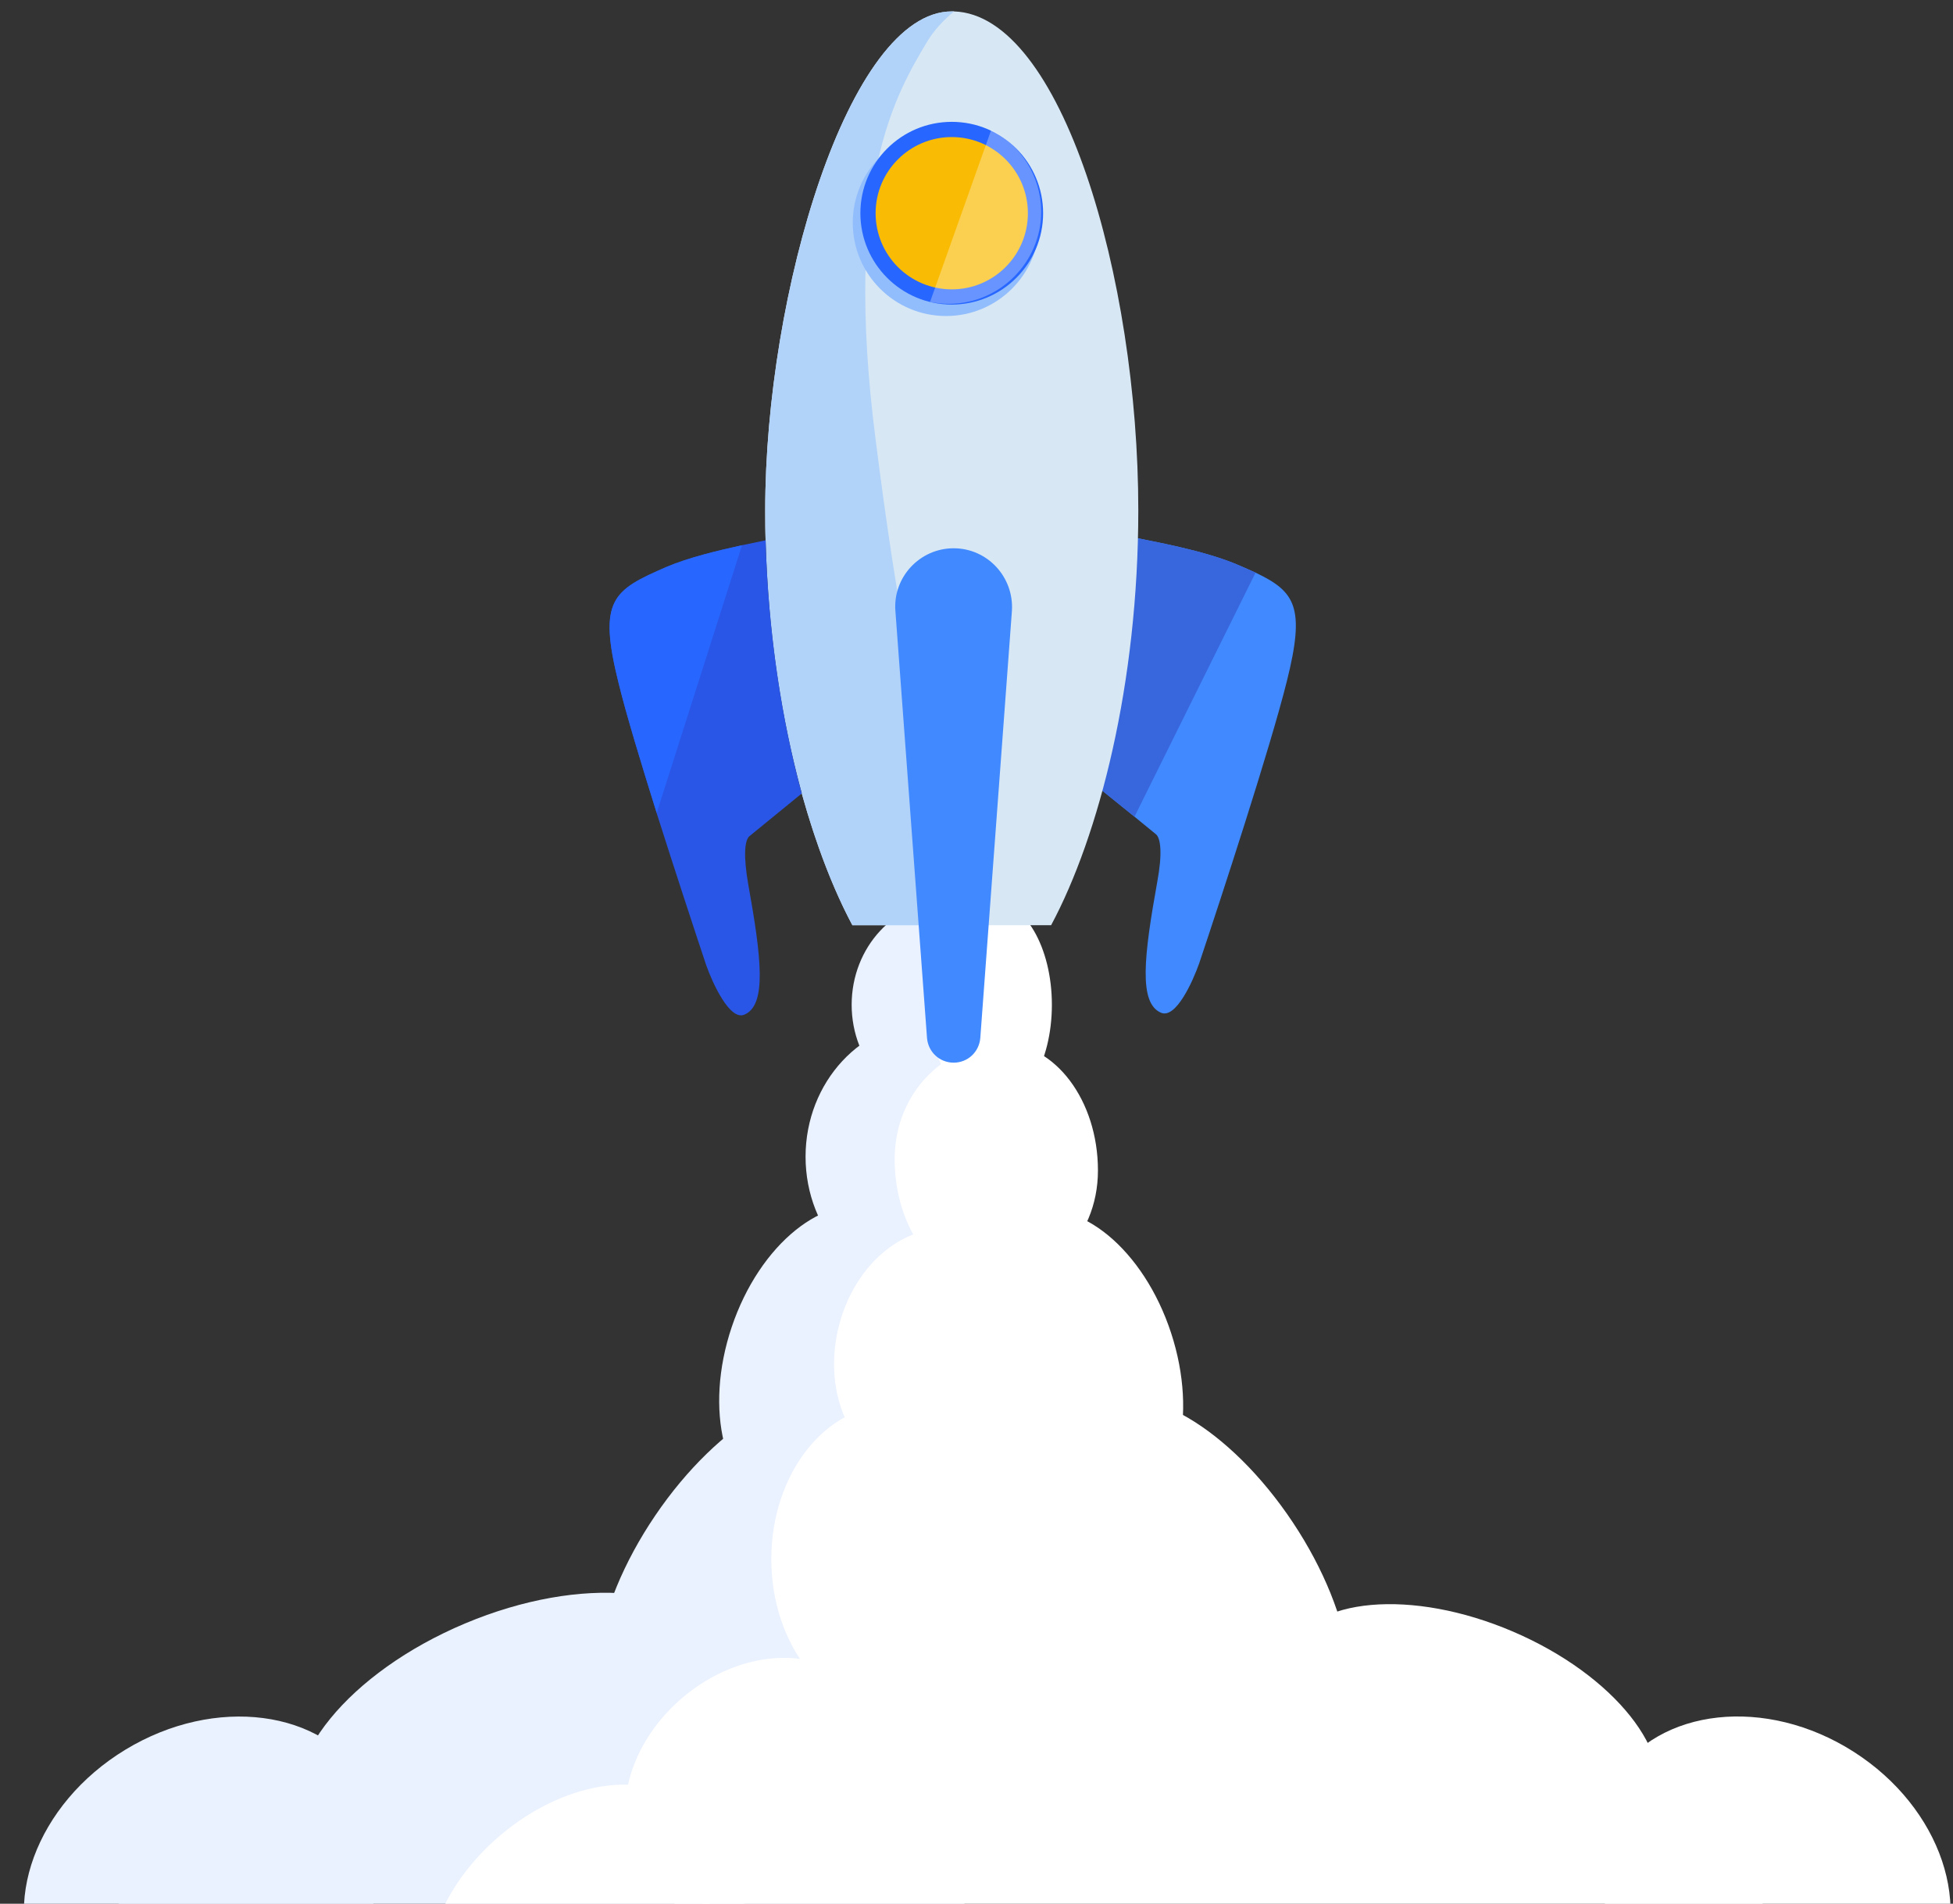 <svg id="epqly8u4ao6r1" xmlns="http://www.w3.org/2000/svg" xmlns:xlink="http://www.w3.org/1999/xlink" viewBox="0 0 513 500" shape-rendering="geometricPrecision" text-rendering="geometricPrecision" width="513" height="500"><rect x="0" y="0" width="513" height="500" fill="#333333" stroke="none"/><style><![CDATA[#epqly8u4ao6r3_ts {animation: epqly8u4ao6r3_ts__ts 6000ms linear infinite normal forwards}@keyframes epqly8u4ao6r3_ts__ts { 0% {transform: translate(249.107px,260.9px) scale(1,1);animation-timing-function: cubic-bezier(0.42,0,0.58,1)} 25% {transform: translate(249.107px,260.9px) scale(0.9,1.3);animation-timing-function: cubic-bezier(0.42,0,0.58,1)} 50% {transform: translate(249.107px,260.9px) scale(1,1);animation-timing-function: cubic-bezier(0.42,0,0.58,1)} 75% {transform: translate(249.107px,260.9px) scale(0.9,1.3);animation-timing-function: cubic-bezier(0.42,0,0.58,1)} 100% {transform: translate(249.107px,260.9px) scale(1,1)} }#epqly8u4ao6r4_ts {animation: epqly8u4ao6r4_ts__ts 6000ms linear infinite normal forwards}@keyframes epqly8u4ao6r4_ts__ts { 0% {transform: translate(244.5px,300.8px) scale(1,1);animation-timing-function: cubic-bezier(0.42,0,0.58,1)} 25% {transform: translate(244.5px,300.8px) scale(1.1,1.3);animation-timing-function: cubic-bezier(0.42,0,0.58,1)} 50% {transform: translate(244.5px,300.8px) scale(1,1);animation-timing-function: cubic-bezier(0.42,0,0.58,1)} 75% {transform: translate(244.5px,300.8px) scale(1.1,1.3);animation-timing-function: cubic-bezier(0.42,0,0.58,1)} 100% {transform: translate(244.5px,300.8px) scale(1,1)} }#epqly8u4ao6r5_ts {animation: epqly8u4ao6r5_ts__ts 6000ms linear infinite normal forwards}@keyframes epqly8u4ao6r5_ts__ts { 0% {transform: translate(217.321px,353.975px) rotate(-71.397deg) scale(1,1);animation-timing-function: cubic-bezier(0.42,0,0.58,1)} 25% {transform: translate(217.321px,353.975px) rotate(-71.397deg) scale(1.2,0.8);animation-timing-function: cubic-bezier(0.42,0,0.58,1)} 50% {transform: translate(217.321px,353.975px) rotate(-71.397deg) scale(1,1);animation-timing-function: cubic-bezier(0.42,0,0.58,1)} 75% {transform: translate(217.321px,353.975px) rotate(-71.397deg) scale(1.2,0.8);animation-timing-function: cubic-bezier(0.42,0,0.58,1)} 100% {transform: translate(217.321px,353.975px) rotate(-71.397deg) scale(1,1)} }#epqly8u4ao6r6_ts {animation: epqly8u4ao6r6_ts__ts 6000ms linear infinite normal forwards}@keyframes epqly8u4ao6r6_ts__ts { 0% {transform: translate(194.027px,409.942px) rotate(-55.87deg) scale(1,1);animation-timing-function: cubic-bezier(0.42,0,0.58,1)} 25% {transform: translate(194.027px,409.942px) rotate(-55.87deg) scale(1.2,1.2);animation-timing-function: cubic-bezier(0.42,0,0.58,1)} 50% {transform: translate(194.027px,409.942px) rotate(-55.87deg) scale(1,1);animation-timing-function: cubic-bezier(0.42,0,0.58,1)} 75% {transform: translate(194.027px,409.942px) rotate(-55.87deg) scale(1.2,1.2);animation-timing-function: cubic-bezier(0.42,0,0.58,1)} 100% {transform: translate(194.027px,409.942px) rotate(-55.87deg) scale(1,1)} }#epqly8u4ao6r7_ts {animation: epqly8u4ao6r7_ts__ts 6000ms linear infinite normal forwards}@keyframes epqly8u4ao6r7_ts__ts { 0% {transform: translate(134.537px,452.769px) rotate(-22.78deg) scale(1,1);animation-timing-function: cubic-bezier(0.42,0,0.58,1)} 25% {transform: translate(134.537px,452.769px) rotate(-22.78deg) scale(0.9,0.9);animation-timing-function: cubic-bezier(0.42,0,0.58,1)} 50% {transform: translate(134.537px,452.769px) rotate(-22.78deg) scale(1,1);animation-timing-function: cubic-bezier(0.42,0,0.58,1)} 75% {transform: translate(134.537px,452.769px) rotate(-22.78deg) scale(0.9,0.9);animation-timing-function: cubic-bezier(0.42,0,0.58,1)} 100% {transform: translate(134.537px,452.769px) rotate(-22.78deg) scale(1,1)} }#epqly8u4ao6r8_ts {animation: epqly8u4ao6r8_ts__ts 6000ms linear infinite normal forwards}@keyframes epqly8u4ao6r8_ts__ts { 0% {transform: translate(53.6px,490.559px) rotate(-31.234deg) scale(1,1);animation-timing-function: cubic-bezier(0.42,0,0.58,1)} 25% {transform: translate(53.6px,490.559px) rotate(-31.234deg) scale(1.1,1.1);animation-timing-function: cubic-bezier(0.42,0,0.58,1)} 50% {transform: translate(53.6px,490.559px) rotate(-31.234deg) scale(1,1);animation-timing-function: cubic-bezier(0.42,0,0.58,1)} 75% {transform: translate(53.6px,490.559px) rotate(-31.234deg) scale(1.1,1.1);animation-timing-function: cubic-bezier(0.42,0,0.58,1)} 100% {transform: translate(53.6px,490.559px) rotate(-31.234deg) scale(1,1)} }#epqly8u4ao6r11_ts {animation: epqly8u4ao6r11_ts__ts 6000ms linear infinite normal forwards}@keyframes epqly8u4ao6r11_ts__ts { 0% {transform: translate(260.3px,260.9px) scale(1,1);animation-timing-function: cubic-bezier(0.42,0,0.58,1)} 25% {transform: translate(260.3px,260.9px) scale(1.1,1.1);animation-timing-function: cubic-bezier(0.42,0,0.58,1)} 50% {transform: translate(260.3px,260.9px) scale(1,1);animation-timing-function: cubic-bezier(0.42,0,0.58,1)} 75% {transform: translate(260.3px,260.9px) scale(1.1,1.1);animation-timing-function: cubic-bezier(0.42,0,0.58,1)} 100% {transform: translate(260.3px,260.9px) scale(1,1)} }#epqly8u4ao6r12_ts {animation: epqly8u4ao6r12_ts__ts 6000ms linear infinite normal forwards}@keyframes epqly8u4ao6r12_ts__ts { 0% {transform: translate(261.7px,302.95px) scale(1,1);animation-timing-function: cubic-bezier(0.42,0,0.58,1)} 25% {transform: translate(261.7px,302.95px) scale(0.9,0.9);animation-timing-function: cubic-bezier(0.42,0,0.58,1)} 50% {transform: translate(261.7px,302.95px) scale(1,1);animation-timing-function: cubic-bezier(0.42,0,0.58,1)} 75% {transform: translate(261.7px,302.95px) scale(0.9,0.9);animation-timing-function: cubic-bezier(0.42,0,0.58,1)} 100% {transform: translate(261.7px,302.95px) scale(1,1)} }#epqly8u4ao6r13_ts {animation: epqly8u4ao6r13_ts__ts 6000ms linear infinite normal forwards}@keyframes epqly8u4ao6r13_ts__ts { 0% {transform: translate(282.714px,355.243px) rotate(-18.15deg) skewX(0deg) skewY(0deg) scale(1,1);animation-timing-function: cubic-bezier(0.42,0,0.58,1)} 25% {transform: translate(282.714px,355.243px) rotate(-18.15deg) skewX(0deg) skewY(0deg) scale(1.1,1.1);animation-timing-function: cubic-bezier(0.42,0,0.58,1)} 50% {transform: translate(282.714px,355.243px) rotate(-18.15deg) skewX(0deg) skewY(0deg) scale(1,1);animation-timing-function: cubic-bezier(0.42,0,0.58,1)} 75% {transform: translate(282.714px,355.243px) rotate(-18.15deg) skewX(0deg) skewY(0deg) scale(1.1,1.1);animation-timing-function: cubic-bezier(0.42,0,0.58,1)} 100% {transform: translate(282.714px,355.243px) rotate(-18.15deg) skewX(0deg) skewY(0deg) scale(1,1)} }#epqly8u4ao6r14_ts {animation: epqly8u4ao6r14_ts__ts 6000ms linear infinite normal forwards}@keyframes epqly8u4ao6r14_ts__ts { 0% {transform: translate(317.693px,411.411px) rotate(-33.642deg) scale(1,1);animation-timing-function: cubic-bezier(0.42,0,0.58,1)} 25% {transform: translate(317.693px,411.411px) rotate(-33.642deg) scale(0.9,0.9);animation-timing-function: cubic-bezier(0.42,0,0.58,1)} 50% {transform: translate(317.693px,411.411px) rotate(-33.642deg) scale(1,1);animation-timing-function: cubic-bezier(0.42,0,0.58,1)} 75% {transform: translate(317.693px,411.411px) rotate(-33.642deg) scale(0.9,0.9);animation-timing-function: cubic-bezier(0.42,0,0.58,1)} 100% {transform: translate(317.693px,411.411px) rotate(-33.642deg) scale(1,1)} }#epqly8u4ao6r15_ts {animation: epqly8u4ao6r15_ts__ts 6000ms linear infinite normal forwards}@keyframes epqly8u4ao6r15_ts__ts { 0% {transform: translate(386.364px,451.36px) rotate(-66.801deg) scale(1,1);animation-timing-function: cubic-bezier(0.42,0,0.58,1)} 25% {transform: translate(386.364px,451.36px) rotate(-66.801deg) scale(1.1,1.1);animation-timing-function: cubic-bezier(0.42,0,0.58,1)} 50% {transform: translate(386.364px,451.36px) rotate(-66.801deg) scale(1,1);animation-timing-function: cubic-bezier(0.42,0,0.58,1)} 75% {transform: translate(386.364px,451.36px) rotate(-66.801deg) scale(1.1,1.1);animation-timing-function: cubic-bezier(0.42,0,0.58,1)} 100% {transform: translate(386.364px,451.36px) rotate(-66.801deg) scale(1,1)} }#epqly8u4ao6r16_ts {animation: epqly8u4ao6r16_ts__ts 6000ms linear infinite normal forwards}@keyframes epqly8u4ao6r16_ts__ts { 0% {transform: translate(465.558px,490.559px) rotate(-57.433deg) skewX(-0deg) skewY(0deg) scale(1,1);animation-timing-function: cubic-bezier(0.42,0,0.58,1)} 25% {transform: translate(465.558px,490.559px) rotate(-57.433deg) skewX(-0deg) skewY(0deg) scale(0.9,0.9);animation-timing-function: cubic-bezier(0.42,0,0.58,1)} 50% {transform: translate(465.558px,490.559px) rotate(-57.433deg) skewX(-0deg) skewY(0deg) scale(1,1);animation-timing-function: cubic-bezier(0.42,0,0.58,1)} 75% {transform: translate(465.558px,490.559px) rotate(-57.433deg) skewX(-0deg) skewY(0deg) scale(0.9,0.9);animation-timing-function: cubic-bezier(0.42,0,0.58,1)} 100% {transform: translate(465.558px,490.559px) rotate(-57.433deg) skewX(-0deg) skewY(0deg) scale(1,1)} }#epqly8u4ao6r18_ts {animation: epqly8u4ao6r18_ts__ts 6000ms linear infinite normal forwards}@keyframes epqly8u4ao6r18_ts__ts { 0% {transform: translate(244.81px,351.739px) rotate(-76.661deg) scale(1,1);animation-timing-function: cubic-bezier(0.42,0,0.58,1)} 25% {transform: translate(244.81px,351.739px) rotate(-76.661deg) scale(0.8,0.8);animation-timing-function: cubic-bezier(0.42,0,0.58,1)} 50% {transform: translate(244.81px,351.739px) rotate(-76.661deg) scale(1,1);animation-timing-function: cubic-bezier(0.42,0,0.58,1)} 75% {transform: translate(244.81px,351.739px) rotate(-76.661deg) scale(0.8,0.8);animation-timing-function: cubic-bezier(0.42,0,0.58,1)} 100% {transform: translate(244.81px,351.739px) rotate(-76.661deg) scale(1,1)} }#epqly8u4ao6r19_ts {animation: epqly8u4ao6r19_ts__ts 6000ms linear infinite normal forwards}@keyframes epqly8u4ao6r19_ts__ts { 0% {transform: translate(234.3px,406.5px) scale(1,1);animation-timing-function: cubic-bezier(0.42,0,0.58,1)} 25% {transform: translate(234.3px,406.5px) scale(1.2,1.2);animation-timing-function: cubic-bezier(0.42,0,0.58,1)} 50% {transform: translate(234.3px,406.5px) scale(1,1);animation-timing-function: cubic-bezier(0.42,0,0.58,1)} 75% {transform: translate(234.3px,406.5px) scale(1.2,1.2);animation-timing-function: cubic-bezier(0.42,0,0.58,1)} 100% {transform: translate(234.3px,406.5px) scale(1,1)} }#epqly8u4ao6r20_ts {animation: epqly8u4ao6r20_ts__ts 6000ms linear infinite normal forwards}@keyframes epqly8u4ao6r20_ts__ts { 0% {transform: translate(197.976px,464.909px) rotate(-40.324deg) skewX(0deg) skewY(0deg) scale(1,1);animation-timing-function: cubic-bezier(0.42,0,0.58,1)} 25% {transform: translate(197.976px,464.909px) rotate(-40.324deg) skewX(0deg) skewY(0deg) scale(0.8,0.8);animation-timing-function: cubic-bezier(0.42,0,0.58,1)} 50% {transform: translate(197.976px,464.909px) rotate(-40.324deg) skewX(0deg) skewY(0deg) scale(1,1);animation-timing-function: cubic-bezier(0.42,0,0.58,1)} 75% {transform: translate(197.976px,464.909px) rotate(-40.324deg) skewX(0deg) skewY(0deg) scale(0.8,0.8);animation-timing-function: cubic-bezier(0.42,0,0.58,1)} 100% {transform: translate(197.976px,464.909px) rotate(-40.324deg) skewX(0deg) skewY(0deg) scale(1,1)} }#epqly8u4ao6r21_ts {animation: epqly8u4ao6r21_ts__ts 6000ms linear infinite normal forwards}@keyframes epqly8u4ao6r21_ts__ts { 0% {transform: translate(150.064px,501.108px) rotate(-40.324deg) skewX(0deg) skewY(0deg) scale(1,1);animation-timing-function: cubic-bezier(0.42,0,0.58,1)} 25% {transform: translate(150.064px,501.108px) rotate(-40.324deg) skewX(0deg) skewY(0deg) scale(1.2,1.2);animation-timing-function: cubic-bezier(0.42,0,0.58,1)} 50% {transform: translate(150.064px,501.108px) rotate(-40.324deg) skewX(0deg) skewY(0deg) scale(1,1);animation-timing-function: cubic-bezier(0.42,0,0.58,1)} 75% {transform: translate(150.064px,501.108px) rotate(-40.324deg) skewX(0deg) skewY(0deg) scale(1.2,1.2);animation-timing-function: cubic-bezier(0.42,0,0.58,1)} 100% {transform: translate(150.064px,501.108px) rotate(-40.324deg) skewX(0deg) skewY(0deg) scale(1,1)} }#epqly8u4ao6r22_to {animation: epqly8u4ao6r22_to__to 6000ms linear infinite normal forwards}@keyframes epqly8u4ao6r22_to__to { 0% {transform: translate(295.798px,171.602px);animation-timing-function: cubic-bezier(0.445,0.05,0.55,0.95)} 50% {transform: translate(283.798px,187.602px);animation-timing-function: cubic-bezier(0.445,0.05,0.55,0.95)} 100% {transform: translate(295.798px,171.602px)} }#epqly8u4ao6r22_ts {animation: epqly8u4ao6r22_ts__ts 6000ms linear infinite normal forwards}@keyframes epqly8u4ao6r22_ts__ts { 0% {transform: scale(1,1);animation-timing-function: cubic-bezier(0.445,0.05,0.55,0.95)} 50% {transform: scale(0.8,1);animation-timing-function: cubic-bezier(0.445,0.05,0.55,0.95)} 100% {transform: scale(1,1)} }#epqly8u4ao6r26_to {animation: epqly8u4ao6r26_to__to 6000ms linear infinite normal forwards}@keyframes epqly8u4ao6r26_to__to { 0% {transform: translate(0px,3px);animation-timing-function: cubic-bezier(0.445,0.05,0.55,0.95)} 50% {transform: translate(0px,19px);animation-timing-function: cubic-bezier(0.445,0.05,0.55,0.95)} 100% {transform: translate(0px,3px)} }#epqly8u4ao6r29_to {animation: epqly8u4ao6r29_to__to 6000ms linear infinite normal forwards}@keyframes epqly8u4ao6r29_to__to { 0% {transform: translate(202.6px,168.925px);animation-timing-function: cubic-bezier(0.445,0.05,0.55,0.95)} 50% {transform: translate(212.6px,186.925px);animation-timing-function: cubic-bezier(0.445,0.05,0.55,0.95)} 100% {transform: translate(202.6px,168.925px)} }#epqly8u4ao6r29_ts {animation: epqly8u4ao6r29_ts__ts 6000ms linear infinite normal forwards}@keyframes epqly8u4ao6r29_ts__ts { 0% {transform: scale(1,1);animation-timing-function: cubic-bezier(0.445,0.05,0.55,0.95)} 50% {transform: scale(0.8,1);animation-timing-function: cubic-bezier(0.445,0.05,0.55,0.95)} 100% {transform: scale(1,1)} }#epqly8u4ao6r33_to {animation: epqly8u4ao6r33_to__to 6000ms linear infinite normal forwards}@keyframes epqly8u4ao6r33_to__to { 0% {transform: translate(249px,57.5px);animation-timing-function: cubic-bezier(0.445,0.05,0.55,0.95)} 50% {transform: translate(261px,73.5px);animation-timing-function: cubic-bezier(0.445,0.05,0.55,0.95)} 100% {transform: translate(249px,57.5px)} }#epqly8u4ao6r33_ts {animation: epqly8u4ao6r33_ts__ts 6000ms linear infinite normal forwards}@keyframes epqly8u4ao6r33_ts__ts { 0% {transform: scale(1,1);animation-timing-function: cubic-bezier(0.445,0.05,0.55,0.95)} 50% {transform: scale(0.85,1);animation-timing-function: cubic-bezier(0.445,0.05,0.55,0.95)} 100% {transform: scale(1,1)} }#epqly8u4ao6r37_to {animation: epqly8u4ao6r37_to__to 6000ms linear infinite normal forwards}@keyframes epqly8u4ao6r37_to__to { 0% {transform: translate(253.5px,53px)} 50% {transform: translate(253.5px,52px)} 100% {transform: translate(253.5px,53px)} }#epqly8u4ao6r37_tr {animation: epqly8u4ao6r37_tr__tr 6000ms linear infinite normal forwards}@keyframes epqly8u4ao6r37_tr__tr { 0% {transform: rotate(0deg)} 50% {transform: rotate(-15deg)} 100% {transform: rotate(0deg)} }#epqly8u4ao6r38_to {animation: epqly8u4ao6r38_to__to 6000ms linear infinite normal forwards}@keyframes epqly8u4ao6r38_to__to { 0% {transform: translate(242.436px,211.55px);animation-timing-function: cubic-bezier(0.445,0.05,0.55,0.95)} 50% {transform: translate(254.436px,226.55px);animation-timing-function: cubic-bezier(0.445,0.05,0.55,0.95)} 100% {transform: translate(242.436px,211.55px)} }#epqly8u4ao6r38_ts {animation: epqly8u4ao6r38_ts__ts 6000ms linear infinite normal forwards}@keyframes epqly8u4ao6r38_ts__ts { 0% {transform: scale(1,1);animation-timing-function: cubic-bezier(0.445,0.05,0.55,0.95)} 50% {transform: scale(1.3,1);animation-timing-function: cubic-bezier(0.445,0.05,0.55,0.95)} 100% {transform: scale(1,1)} }]]></style><g id="epqly8u4ao6r2" transform="matrix(1 0 0 1 0 3)"><g id="epqly8u4ao6r3_ts" transform="translate(249.107,260.9) scale(1,1)"><ellipse id="epqly8u4ao6r3" rx="25.4" ry="27.4" transform="translate(0,0)" fill="rgb(234,241,255)" stroke="none" stroke-width="1"/></g><g id="epqly8u4ao6r4_ts" transform="translate(244.5,300.8) scale(1,1)"><ellipse id="epqly8u4ao6r4" rx="32.9" ry="35.5" transform="translate(0,0)" fill="rgb(234,241,255)" stroke="none" stroke-width="1"/></g><g id="epqly8u4ao6r5_ts" transform="translate(217.321,353.975) rotate(-71.397) scale(1,1)"><ellipse id="epqly8u4ao6r5" rx="41.6" ry="26.5" transform="translate(-0,0)" fill="rgb(234,241,255)" stroke="none" stroke-width="1"/></g><g id="epqly8u4ao6r6_ts" transform="translate(194.027,409.942) rotate(-55.87) scale(1,1)"><ellipse id="epqly8u4ao6r6" rx="54.1" ry="26.5" transform="translate(0,-0)" fill="rgb(234,241,255)" stroke="none" stroke-width="1"/></g><g id="epqly8u4ao6r7_ts" transform="translate(134.537,452.769) rotate(-22.78) scale(1,1)"><ellipse id="epqly8u4ao6r7" rx="59.901" ry="31.879" transform="translate(-0,0)" fill="rgb(234,241,255)" stroke="none" stroke-width="1"/></g><g id="epqly8u4ao6r8_ts" transform="translate(53.6,490.559) rotate(-31.234) scale(1,1)"><ellipse id="epqly8u4ao6r8" rx="49.8" ry="39.8" transform="translate(0,0)" fill="rgb(234,241,255)" stroke="none" stroke-width="1"/></g><polygon id="epqly8u4ao6r9" points="250.5,245.5 253.5,511 0.3,509 95,472 150.5,455 208,395 235.2,329 241.7,245.5" fill="rgb(234,241,255)" stroke="none" stroke-width="1"/></g><g id="epqly8u4ao6r10" transform="matrix(1 0 0 1 0 3)"><g id="epqly8u4ao6r11_ts" transform="translate(260.3,260.9) scale(1,1)"><ellipse id="epqly8u4ao6r11" rx="16" ry="27.4" transform="translate(0,0)" fill="rgb(255,255,255)" stroke="none" stroke-width="1"/></g><g id="epqly8u4ao6r12_ts" transform="translate(261.7,302.95) scale(1,1)"><path id="epqly8u4ao6r12" d="M235,301.5C235,319.9,246.3,334.9,260.2,334.9C274.1,334.9,288.4,322.8,288.4,304.4C288.4,286,277.1,271,263.2,271C249.3,271,235,283.1,235,301.5Z" transform="translate(-261.7,-302.95)" fill="rgb(255,255,255)" stroke="none" stroke-width="1"/></g><g id="epqly8u4ao6r13_ts" transform="translate(282.714,355.243) rotate(-18.15) skewX(0) skewY(0) scale(1,1)"><ellipse id="epqly8u4ao6r13" rx="26.2" ry="41.6" transform="translate(-0,0)" fill="rgb(255,255,255)" stroke="none" stroke-width="1"/></g><g id="epqly8u4ao6r14_ts" transform="translate(317.693,411.411) rotate(-33.642) scale(1,1)"><ellipse id="epqly8u4ao6r14" rx="26.3" ry="53.9" transform="translate(0,0)" fill="rgb(255,255,255)" stroke="none" stroke-width="1"/></g><g id="epqly8u4ao6r15_ts" transform="translate(386.364,451.36) rotate(-66.801) scale(1,1)"><ellipse id="epqly8u4ao6r15" rx="28.1" ry="52.3" transform="translate(-0,-0)" fill="rgb(255,255,255)" stroke="none" stroke-width="1"/></g><g id="epqly8u4ao6r16_ts" transform="translate(465.558,490.559) rotate(-57.433) skewX(-0) skewY(0) scale(1,1)"><ellipse id="epqly8u4ao6r16" rx="39.7" ry="49.4" transform="translate(0,0)" fill="rgb(255,255,255)" stroke="none" stroke-width="1"/></g><path id="epqly8u4ao6r17" d="M249.9,247C261.5,503.5,140,513,140,513L497.3,510.5L403.7,473.5L348.8,456.5L291.9,396.5L265,330.5L258.5,247L249.9,247Z" fill="rgb(255,255,255)" stroke="none" stroke-width="1"/><g id="epqly8u4ao6r18_ts" transform="translate(244.81,351.739) rotate(-76.661) scale(1,1)"><ellipse id="epqly8u4ao6r18" rx="32.3" ry="25.3" transform="translate(0,0)" fill="rgb(255,255,255)" stroke="none" stroke-width="1"/></g><g id="epqly8u4ao6r19_ts" transform="translate(234.3,406.5) scale(1,1)"><ellipse id="epqly8u4ao6r19" rx="31.7" ry="40.5" transform="translate(0,0)" fill="rgb(255,255,255)" stroke="none" stroke-width="1"/></g><g id="epqly8u4ao6r20_ts" transform="translate(197.976,464.909) rotate(-40.324) skewX(0) skewY(0) scale(1,1)"><ellipse id="epqly8u4ao6r20" rx="36.9" ry="28.9" transform="translate(0,-0)" fill="rgb(255,255,255)" stroke="none" stroke-width="1"/></g><g id="epqly8u4ao6r21_ts" transform="translate(150.064,501.108) rotate(-40.324) skewX(0) skewY(0) scale(1,1)"><ellipse id="epqly8u4ao6r21" rx="42.8" ry="28.9" transform="translate(-0,0)" fill="rgb(255,255,255)" stroke="none" stroke-width="1"/></g></g><g id="epqly8u4ao6r22_to" transform="translate(295.798,171.602)"><g id="epqly8u4ao6r22_ts" transform="scale(1,1)"><g id="epqly8u4ao6r22" transform="translate(-295.798,-168.602)"><path id="epqly8u4ao6r23" d="M338,176C333.6,193.6,320.8,232.7,315,250C313.3,254.8,308.9,264.6,305,263C299,260.5,300.5,248,304,228.5C305.3,221.5,305,217,303.5,216L298,211.5L285,201L297,138C302.7,139.2,316.3,141.5,325.5,145.5C327.1,146.2,328.5,146.8,329.8,147.4C340.3,152.4,342.9,156.5,338,176Z" fill="rgb(65,137,255)" stroke="none" stroke-width="1"/><g id="epqly8u4ao6r24"><path id="epqly8u4ao6r25" d="M329.8,147.4L298,211.5L285,201L297,138C302.7,139.2,316.3,141.5,325.5,145.5C327.1,146.2,328.5,146.8,329.8,147.4Z" fill="rgb(56,102,221)" stroke="none" stroke-width="1"/></g></g></g></g><g id="epqly8u4ao6r26_to" transform="translate(0,3)"><g id="epqly8u4ao6r26" transform="translate(0,0)"><path id="epqly8u4ao6r27" d="M299,131C299,176.5,288.7,216.5,276.1,240L223.9,240C219,230.8,214.4,219,210.6,205.4L215.5,201.5L203.5,138.5C202.8,138.6,202,138.8,201.1,139C201,136.4,201,133.7,201,131C201,74,223,0,250,0C250.2,0,250.4,0,250.6,0C278.8,0.9,299,69.9,299,131Z" fill="rgb(215,232,244)" stroke="none" stroke-width="1"/><path id="epqly8u4ao6r28" d="M253.5,240L223.9,240C211.3,216.5,201,176.5,201,131C201,74,223,0,250,0C250.2,0,250.4,0,250.6,0C247.8,2.3,245.3,5,243.5,8C235.5,21.5,221.3,44.5,230,112.5C236.1,160.5,240,174.7,243.5,194L253.5,240Z" fill="rgb(177,210,249)" stroke="none" stroke-width="1"/></g></g><g id="epqly8u4ao6r29_to" transform="translate(202.6,168.925)"><g id="epqly8u4ao6r29_ts" transform="scale(1,1)"><g id="epqly8u4ao6r29" transform="translate(-202.6,-165.925)"><path id="epqly8u4ao6r30" d="M196.5,229C200,248.5,201.5,261,195.5,263.5C191.7,265.1,187.2,255.3,185.5,250.5C182.4,241.2,177.3,225.7,172.5,210.6C168.4,197.5,164.5,184.7,162.5,176.5C157,154.5,161,152.1,175,146C180.9,143.4,188.6,141.6,194.9,140.2C197.2,139.7,199.4,139.3,201.1,138.9C201.8,163.5,205.4,186.3,210.6,205.4L197,216.5C195.5,217.5,195.3,222,196.5,229Z" fill="rgb(41,86,230)" stroke="none" stroke-width="1"/><g id="epqly8u4ao6r31"><path id="epqly8u4ao6r32" d="M194.9,140.2L172.5,210.5C168.4,197.4,164.5,184.6,162.5,176.4C157,154.4,161,152,175,145.9C180.9,143.4,188.6,141.6,194.9,140.2Z" fill="rgb(39,103,255)" stroke="none" stroke-width="1"/></g></g></g></g><g id="epqly8u4ao6r33_to" transform="translate(249,57.5)"><g id="epqly8u4ao6r33_ts" transform="scale(1,1)"><g id="epqly8u4ao6r33" transform="translate(-249,-54.5)"><circle id="epqly8u4ao6r34" r="24.5" transform="matrix(1 0 0 1 248.5 55.5)" fill="rgb(146,189,252)" stroke="none" stroke-width="1"/><circle id="epqly8u4ao6r35" r="24" transform="matrix(1 0 0 1 250 53)" fill="rgb(39,103,255)" stroke="none" stroke-width="1"/><circle id="epqly8u4ao6r36" r="20" transform="matrix(1 0 0 1 250 53)" fill="rgb(250,187,5)" stroke="none" stroke-width="1"/><g id="epqly8u4ao6r37_to" transform="translate(253.5,53)"><g id="epqly8u4ao6r37_tr" transform="rotate(0)"><path id="epqly8u4ao6r37" d="M260.4,31.1L260.2,31.6L244.3,76.3C245.9,76.6,247.5,76.8,249.2,76.8C262.6,76.8,273.5,65.9,273.5,52.5C273.4,43.2,268.1,35.1,260.4,31.1Z" transform="translate(-253.5,-53)" opacity="0.3" fill="rgb(255,255,255)" stroke="none" stroke-width="1"/></g></g></g></g></g><g id="epqly8u4ao6r38_to" transform="translate(242.436,211.55)"><g id="epqly8u4ao6r38_ts" transform="scale(1,1)"><path id="epqly8u4ao6r38" d="M235.2,157.5C234.5,148.6,241.6,141,250.5,141C259.4,141,266.4,148.6,265.8,157.5L257.5,269.6C257.2,273.3,254.2,276.1,250.5,276.1C246.8,276.1,243.8,273.3,243.5,269.6L235.2,157.5Z" transform="translate(-242.436,-208.55)" fill="rgb(65,137,255)" stroke="none" stroke-width="1"/></g></g></svg>